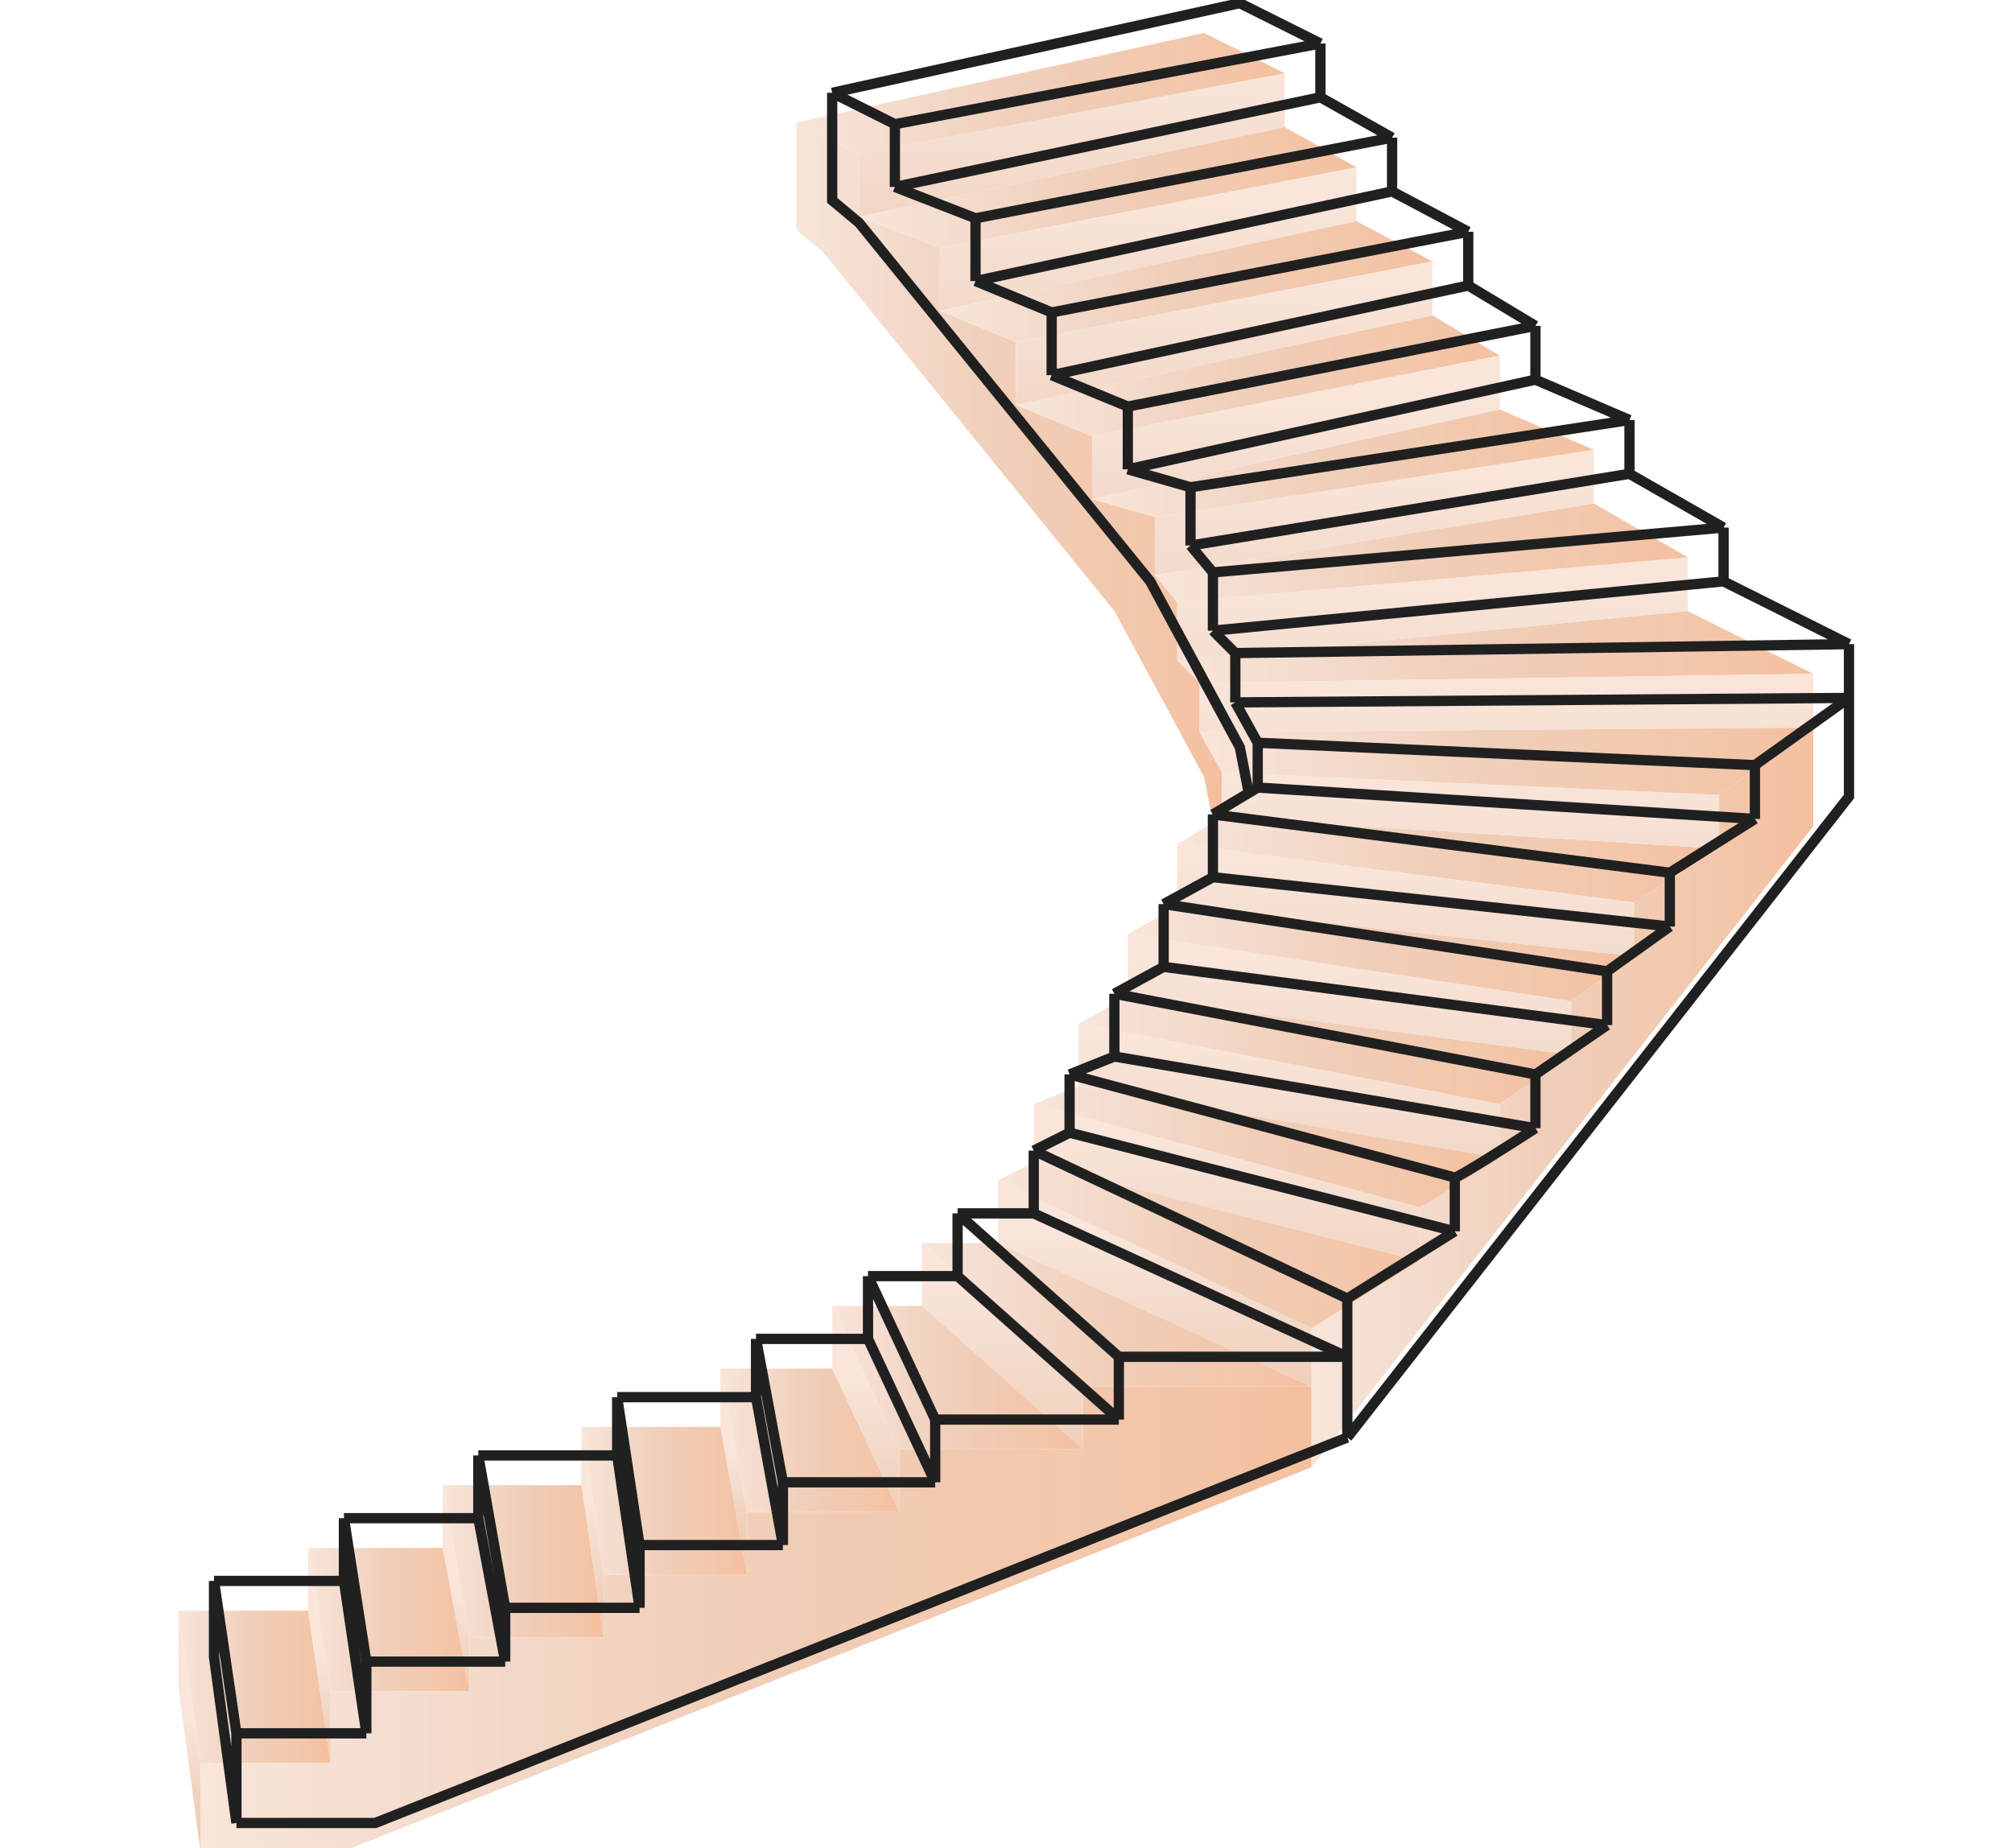 <svg width="294" height="270" viewBox="0 0 294 270" fill="none" xmlns="http://www.w3.org/2000/svg">
<g clip-path="url(#clip0_305_7886)">
<path d="M178.561 112.865L175.289 106.971V99.767L172.016 96.493V87.979L168.743 84.049V75.536L159.58 72.916V63.747L148.453 59.163V49.994L137.326 45.41V36.241L125.544 31.657V22.488L116.381 17.904V33.622L120.308 36.896L162.853 89.289L175.943 113.52L177.252 120.2L178.561 119.414V112.865Z" fill="url(#paint0_linear_305_7886)"/>
<path d="M137.325 36.241L198.197 24.453L187.724 18.559L125.544 31.657L137.325 36.241Z" fill="url(#paint1_linear_305_7886)"/>
<path d="M125.544 31.657L187.724 18.559V10.7L125.544 22.488V31.657Z" fill="url(#paint2_linear_305_7886)"/>
<path d="M251.214 123.998L178.561 119.414L177.252 120.2L172.016 123.344L238.778 131.857L251.214 123.998Z" fill="url(#paint3_linear_305_7886)"/>
<path d="M187.725 10.7L175.943 4.806L116.381 17.904L125.544 22.488L187.725 10.7Z" fill="url(#paint4_linear_305_7886)"/>
<path d="M229.614 146.266L164.815 136.442V145.611L229.614 154.125V146.266Z" fill="url(#paint5_linear_305_7886)"/>
<path d="M229.615 154.124L164.816 145.61L157.616 149.54L219.142 161.328L229.615 154.124Z" fill="url(#paint6_linear_305_7886)"/>
<path d="M238.778 131.857L172.016 123.343V132.512L238.778 139.716V131.857Z" fill="url(#paint7_linear_305_7886)"/>
<path d="M238.777 139.716L172.015 132.512L164.815 136.442L229.614 146.265L238.777 139.716Z" fill="url(#paint8_linear_305_7886)"/>
<path d="M137.326 45.41L198.197 32.312V24.453L137.326 36.241V45.41Z" fill="url(#paint9_linear_305_7886)"/>
<path d="M172.016 96.493L246.632 89.289V81.43L172.016 87.979V96.493Z" fill="url(#paint10_linear_305_7886)"/>
<path d="M219.142 161.329L157.616 149.541V158.709L219.142 169.188V161.329Z" fill="url(#paint11_linear_305_7886)"/>
<path d="M168.743 84.049L232.887 73.571V65.712L168.743 75.535V84.049Z" fill="url(#paint12_linear_305_7886)"/>
<path d="M172.016 87.978L246.632 81.429L232.887 73.57L168.743 84.049L172.016 87.978Z" fill="url(#paint13_linear_305_7886)"/>
<path d="M175.288 99.767L264.959 98.457L246.632 89.288L172.016 96.492L175.288 99.767Z" fill="url(#paint14_linear_305_7886)"/>
<path d="M251.214 123.999V116.14L178.562 112.865V119.414L251.214 123.999Z" fill="url(#paint15_linear_305_7886)"/>
<path d="M159.58 63.747L219.142 51.959L209.324 46.065L148.453 59.163L159.58 63.747Z" fill="url(#paint16_linear_305_7886)"/>
<path d="M148.453 49.994L209.324 38.206L198.197 32.312L137.326 45.41L148.453 49.994Z" fill="url(#paint17_linear_305_7886)"/>
<path d="M148.453 59.164L209.324 46.066V38.207L148.453 49.995V59.164Z" fill="url(#paint18_linear_305_7886)"/>
<path d="M168.743 75.536L232.887 65.712L219.142 59.818L159.58 72.916L168.743 75.536Z" fill="url(#paint19_linear_305_7886)"/>
<path d="M159.58 72.916L219.142 59.818V51.959L159.58 63.747V72.916Z" fill="url(#paint20_linear_305_7886)"/>
<path d="M191.652 202.588L145.835 181.631H134.708L158.271 202.588H191.652Z" fill="url(#paint21_linear_305_7886)"/>
<path d="M48.31 257.6L45.037 235.333H26.056L29.328 257.6H48.31Z" fill="url(#paint22_linear_305_7886)"/>
<path d="M48.31 247.122L45.037 226.165V235.334L48.31 257.601V247.122Z" fill="url(#paint23_linear_305_7886)"/>
<path d="M88.236 239.261L84.963 216.995H64.673L68.6 239.261H88.236Z" fill="url(#paint24_linear_305_7886)"/>
<path d="M26.056 235.333V246.466L29.328 270.698V257.6L26.056 235.333Z" fill="url(#paint25_linear_305_7886)"/>
<path d="M68.6 239.261L64.673 216.995V226.163L68.6 247.12V239.261Z" fill="url(#paint26_linear_305_7886)"/>
<path d="M68.6 247.122L64.673 226.165H45.037L48.31 247.122H68.6Z" fill="url(#paint27_linear_305_7886)"/>
<path d="M175.288 99.767V106.971L264.959 106.316V98.457L175.288 99.767Z" fill="url(#paint28_linear_305_7886)"/>
<path d="M158.271 202.588V211.757H131.435V220.925H109.181V230.094H88.236V239.263H68.6V247.122H48.309V257.6H29.328V270.698H49.619L191.652 214.376V202.588H158.271Z" fill="url(#paint29_linear_305_7886)"/>
<path d="M178.561 112.866L251.214 116.141L264.959 106.317L175.288 106.972L178.561 112.866Z" fill="url(#paint30_linear_305_7886)"/>
<path d="M251.214 123.999L238.778 131.858V139.717L229.614 146.266V154.125L219.142 161.329V169.188C215.433 171.589 207.884 176.392 207.36 176.392V184.251L191.651 194.074V202.588V214.377L264.959 120.725V106.317L251.214 116.141V123.999Z" fill="url(#paint31_linear_305_7886)"/>
<path d="M219.142 169.187L157.617 158.708L151.071 161.328L207.361 176.391C207.884 176.391 215.434 171.588 219.142 169.187Z" fill="url(#paint32_linear_305_7886)"/>
<path d="M158.271 202.588L134.708 181.631V190.8L158.271 211.757V202.588Z" fill="url(#paint33_linear_305_7886)"/>
<path d="M191.652 194.074L145.835 172.462V181.631L191.652 202.588V194.074Z" fill="url(#paint34_linear_305_7886)"/>
<path d="M158.271 211.757L134.708 190.8H121.617L131.435 211.757H158.271Z" fill="url(#paint35_linear_305_7886)"/>
<path d="M207.361 176.391L151.071 161.328V169.842L207.361 184.25V176.391Z" fill="url(#paint36_linear_305_7886)"/>
<path d="M207.361 184.251L151.071 169.843L145.835 172.462L191.652 194.074L207.361 184.251Z" fill="url(#paint37_linear_305_7886)"/>
<path d="M131.435 220.925L121.617 199.968H105.254L109.181 220.925H131.435Z" fill="url(#paint38_linear_305_7886)"/>
<path d="M109.181 220.925L105.254 199.968V208.482L109.181 230.093V220.925Z" fill="url(#paint39_linear_305_7886)"/>
<path d="M131.435 211.757L121.617 190.8V199.969L131.435 220.926V211.757Z" fill="url(#paint40_linear_305_7886)"/>
<path d="M109.18 230.094L105.253 208.482H84.963L88.236 230.094H109.18Z" fill="url(#paint41_linear_305_7886)"/>
<path d="M88.236 230.094L84.963 208.482V216.996L88.236 239.263V230.094Z" fill="url(#paint42_linear_305_7886)"/>
<path d="M130.764 18.143L192.944 6.355M130.764 18.143V27.312M130.764 18.143L121.601 13.559M192.944 6.355V14.214M192.944 6.355L181.163 0.461L121.601 13.559M192.944 14.214L130.764 27.312M192.944 14.214L203.417 20.108M130.764 27.312L142.545 31.896M142.545 31.896L203.417 20.108M142.545 31.896V41.065M203.417 20.108V27.967M203.417 27.967L142.545 41.065M203.417 27.967L214.544 33.861M142.545 41.065L153.673 45.65M153.673 45.65L214.544 33.861M153.673 45.65V54.818M214.544 33.861V41.72M214.544 41.72L153.673 54.818M214.544 41.72L224.362 47.614M153.673 54.818L164.8 59.403M164.8 59.403L224.362 47.614M164.8 59.403V68.571M224.362 47.614V55.473M224.362 55.473L164.8 68.571M224.362 55.473L238.107 61.367M164.8 68.571L173.963 71.191M173.963 71.191L238.107 61.367M173.963 71.191V79.705M238.107 61.367V69.226M238.107 69.226L173.963 79.705M238.107 69.226L251.852 77.085M173.963 79.705L177.236 83.634M177.236 83.634L251.852 77.085M177.236 83.634V92.148M251.852 77.085V84.944M251.852 84.944L177.236 92.148M251.852 84.944L270.179 94.113M177.236 92.148L180.508 95.422M180.508 95.422L270.179 94.113M180.508 95.422V102.627M270.179 94.113V101.972M270.179 101.972L180.508 102.627M270.179 101.972L256.434 111.795M270.179 101.972V116.38L196.871 210.031M180.508 102.627L183.781 108.521M183.781 108.521L256.434 111.795M183.781 108.521V115.07M256.434 111.795V119.654M256.434 119.654L183.781 115.07M256.434 119.654L243.998 127.513M183.781 115.07L182.472 115.856M177.236 118.999L243.998 127.513M177.236 118.999V128.168M177.236 118.999L182.472 115.856M243.998 127.513V135.372M243.998 135.372L177.236 128.168M243.998 135.372L234.834 141.921M177.236 128.168L170.036 132.097M170.036 132.097L234.834 141.921M170.036 132.097V141.266M234.834 141.921V149.78M234.834 149.78L170.036 141.266M234.834 149.78L224.362 156.984M170.036 141.266L162.836 145.195M162.836 145.195L224.362 156.984M162.836 145.195V154.364M224.362 156.984V164.843M224.362 164.843L162.836 154.364M224.362 164.843C220.653 167.244 213.104 172.047 212.58 172.047M162.836 154.364L156.291 156.984M156.291 156.984L212.58 172.047M156.291 156.984V165.498M212.58 172.047V179.906M212.58 179.906L156.291 165.498M212.58 179.906L196.871 189.729M156.291 165.498L151.054 168.117M151.054 168.117L196.871 189.729M151.054 168.117V177.286M196.871 189.729V198.243M196.871 198.243L151.054 177.286M196.871 198.243H163.49M196.871 198.243V210.031M151.054 177.286H139.927M139.927 177.286L163.49 198.243M139.927 177.286V186.455M163.49 198.243V207.412M163.49 207.412L139.927 186.455M163.49 207.412H136.655M139.927 186.455H126.837M126.837 186.455L136.655 207.412M126.837 186.455V195.623M136.655 207.412V216.58M136.655 216.58L126.837 195.623M136.655 216.58H114.401M126.837 195.623H110.474M110.474 195.623L114.401 216.58M110.474 195.623V204.137M114.401 216.58V225.749M114.401 225.749L110.474 204.137M114.401 225.749H93.456M110.474 204.137H90.183M90.183 204.137L93.456 225.749M90.183 204.137V212.651M93.456 225.749V234.918M93.456 234.918L90.183 212.651M93.456 234.918H73.82M90.183 212.651H69.893M69.893 212.651L73.82 234.918M69.893 212.651V221.82M73.82 234.918V242.777M73.82 242.777L69.893 221.82M73.82 242.777H53.529M69.893 221.82H50.257M50.257 221.82L53.529 242.777M50.257 221.82V230.988M53.529 242.777V253.255M53.529 253.255L50.257 230.988M53.529 253.255H34.548M50.257 230.988H31.275M31.275 230.988L34.548 253.255M31.275 230.988V242.122L34.548 266.353M34.548 253.255V266.353M34.548 266.353H54.839L196.871 210.031M121.601 13.559V29.277L125.528 32.551L168.072 84.944L181.163 109.176L182.472 115.856" stroke="#202020" stroke-width="1.5"/>
</g>
<defs>
<linearGradient id="paint0_linear_305_7886" x1="178.561" y1="69.052" x2="116.382" y2="69.052" gradientUnits="userSpaceOnUse">
<stop stop-color="#F4C09F"/>
<stop offset="0.178" stop-color="#F3C7AB"/>
<stop offset="0.516" stop-color="#F0CEB8"/>
<stop offset="0.802" stop-color="#F4DCCE"/>
<stop offset="1" stop-color="#F9E5DA"/>
</linearGradient>
<linearGradient id="paint1_linear_305_7886" x1="198.197" y1="27.4" x2="125.545" y2="27.4" gradientUnits="userSpaceOnUse">
<stop stop-color="#F4C09F"/>
<stop offset="0.178" stop-color="#F3C7AB"/>
<stop offset="0.516" stop-color="#F0CEB8"/>
<stop offset="0.802" stop-color="#F4DCCE"/>
<stop offset="1" stop-color="#F9E5DA"/>
</linearGradient>
<linearGradient id="paint2_linear_305_7886" x1="157.143" y1="73.427" x2="156.536" y2="11.216" gradientUnits="userSpaceOnUse">
<stop stop-color="#F4C09F"/>
<stop offset="0.178" stop-color="#F3C7AB"/>
<stop offset="0.516" stop-color="#F0CEB8"/>
<stop offset="0.802" stop-color="#F4DCCE"/>
<stop offset="1" stop-color="#F9E5DA"/>
</linearGradient>
<linearGradient id="paint3_linear_305_7886" x1="251.214" y1="125.636" x2="172.016" y2="125.636" gradientUnits="userSpaceOnUse">
<stop stop-color="#F4C09F"/>
<stop offset="0.178" stop-color="#F3C7AB"/>
<stop offset="0.516" stop-color="#F0CEB8"/>
<stop offset="0.802" stop-color="#F4DCCE"/>
<stop offset="1" stop-color="#F9E5DA"/>
</linearGradient>
<linearGradient id="paint4_linear_305_7886" x1="187.725" y1="13.647" x2="116.382" y2="13.647" gradientUnits="userSpaceOnUse">
<stop stop-color="#F4C09F"/>
<stop offset="0.178" stop-color="#F3C7AB"/>
<stop offset="0.516" stop-color="#F0CEB8"/>
<stop offset="0.802" stop-color="#F4DCCE"/>
<stop offset="1" stop-color="#F9E5DA"/>
</linearGradient>
<linearGradient id="paint5_linear_305_7886" x1="197.215" y1="204.663" x2="197.215" y2="139.827" gradientUnits="userSpaceOnUse">
<stop stop-color="#F4C09F"/>
<stop offset="0.178" stop-color="#F3C7AB"/>
<stop offset="0.516" stop-color="#F0CEB8"/>
<stop offset="0.802" stop-color="#F4DCCE"/>
<stop offset="1" stop-color="#F9E5DA"/>
</linearGradient>
<linearGradient id="paint6_linear_305_7886" x1="229.615" y1="153.469" x2="157.616" y2="153.469" gradientUnits="userSpaceOnUse">
<stop stop-color="#F4C09F"/>
<stop offset="0.178" stop-color="#F3C7AB"/>
<stop offset="0.516" stop-color="#F0CEB8"/>
<stop offset="0.802" stop-color="#F4DCCE"/>
<stop offset="1" stop-color="#F9E5DA"/>
</linearGradient>
<linearGradient id="paint7_linear_305_7886" x1="205.397" y1="192.217" x2="205.397" y2="125.417" gradientUnits="userSpaceOnUse">
<stop stop-color="#F4C09F"/>
<stop offset="0.178" stop-color="#F3C7AB"/>
<stop offset="0.516" stop-color="#F0CEB8"/>
<stop offset="0.802" stop-color="#F4DCCE"/>
<stop offset="1" stop-color="#F9E5DA"/>
</linearGradient>
<linearGradient id="paint8_linear_305_7886" x1="238.777" y1="139.389" x2="164.815" y2="139.389" gradientUnits="userSpaceOnUse">
<stop stop-color="#F4C09F"/>
<stop offset="0.178" stop-color="#F3C7AB"/>
<stop offset="0.516" stop-color="#F0CEB8"/>
<stop offset="0.802" stop-color="#F4DCCE"/>
<stop offset="1" stop-color="#F9E5DA"/>
</linearGradient>
<linearGradient id="paint9_linear_305_7886" x1="167.762" y1="90.817" x2="167.762" y2="29.911" gradientUnits="userSpaceOnUse">
<stop stop-color="#F4C09F"/>
<stop offset="0.178" stop-color="#F3C7AB"/>
<stop offset="0.516" stop-color="#F0CEB8"/>
<stop offset="0.802" stop-color="#F4DCCE"/>
<stop offset="1" stop-color="#F9E5DA"/>
</linearGradient>
<linearGradient id="paint10_linear_305_7886" x1="209.324" y1="159.692" x2="209.324" y2="85.032" gradientUnits="userSpaceOnUse">
<stop stop-color="#F4C09F"/>
<stop offset="0.178" stop-color="#F3C7AB"/>
<stop offset="0.516" stop-color="#F0CEB8"/>
<stop offset="0.802" stop-color="#F4DCCE"/>
<stop offset="1" stop-color="#F9E5DA"/>
</linearGradient>
<linearGradient id="paint11_linear_305_7886" x1="188.379" y1="213.067" x2="188.379" y2="151.505" gradientUnits="userSpaceOnUse">
<stop stop-color="#F4C09F"/>
<stop offset="0.178" stop-color="#F3C7AB"/>
<stop offset="0.516" stop-color="#F0CEB8"/>
<stop offset="0.802" stop-color="#F4DCCE"/>
<stop offset="1" stop-color="#F9E5DA"/>
</linearGradient>
<linearGradient id="paint12_linear_305_7886" x1="200.815" y1="132.949" x2="200.815" y2="68.768" gradientUnits="userSpaceOnUse">
<stop stop-color="#F4C09F"/>
<stop offset="0.178" stop-color="#F3C7AB"/>
<stop offset="0.516" stop-color="#F0CEB8"/>
<stop offset="0.802" stop-color="#F4DCCE"/>
<stop offset="1" stop-color="#F9E5DA"/>
</linearGradient>
<linearGradient id="paint13_linear_305_7886" x1="246.632" y1="80.774" x2="168.743" y2="80.774" gradientUnits="userSpaceOnUse">
<stop stop-color="#F4C09F"/>
<stop offset="0.178" stop-color="#F3C7AB"/>
<stop offset="0.516" stop-color="#F0CEB8"/>
<stop offset="0.802" stop-color="#F4DCCE"/>
<stop offset="1" stop-color="#F9E5DA"/>
</linearGradient>
<linearGradient id="paint14_linear_305_7886" x1="264.959" y1="94.527" x2="172.016" y2="94.527" gradientUnits="userSpaceOnUse">
<stop stop-color="#F4C09F"/>
<stop offset="0.178" stop-color="#F3C7AB"/>
<stop offset="0.516" stop-color="#F0CEB8"/>
<stop offset="0.802" stop-color="#F4DCCE"/>
<stop offset="1" stop-color="#F9E5DA"/>
</linearGradient>
<linearGradient id="paint15_linear_305_7886" x1="214.888" y1="186.105" x2="214.888" y2="113.41" gradientUnits="userSpaceOnUse">
<stop stop-color="#F4C09F"/>
<stop offset="0.178" stop-color="#F3C7AB"/>
<stop offset="0.516" stop-color="#F0CEB8"/>
<stop offset="0.802" stop-color="#F4DCCE"/>
<stop offset="1" stop-color="#F9E5DA"/>
</linearGradient>
<linearGradient id="paint16_linear_305_7886" x1="219.142" y1="54.906" x2="148.453" y2="54.906" gradientUnits="userSpaceOnUse">
<stop stop-color="#F4C09F"/>
<stop offset="0.178" stop-color="#F3C7AB"/>
<stop offset="0.516" stop-color="#F0CEB8"/>
<stop offset="0.802" stop-color="#F4DCCE"/>
<stop offset="1" stop-color="#F9E5DA"/>
</linearGradient>
<linearGradient id="paint17_linear_305_7886" x1="209.324" y1="41.153" x2="137.327" y2="41.153" gradientUnits="userSpaceOnUse">
<stop stop-color="#F4C09F"/>
<stop offset="0.178" stop-color="#F3C7AB"/>
<stop offset="0.516" stop-color="#F0CEB8"/>
<stop offset="0.802" stop-color="#F4DCCE"/>
<stop offset="1" stop-color="#F9E5DA"/>
</linearGradient>
<linearGradient id="paint18_linear_305_7886" x1="178.889" y1="102.388" x2="178.889" y2="41.482" gradientUnits="userSpaceOnUse">
<stop stop-color="#F4C09F"/>
<stop offset="0.178" stop-color="#F3C7AB"/>
<stop offset="0.516" stop-color="#F0CEB8"/>
<stop offset="0.802" stop-color="#F4DCCE"/>
<stop offset="1" stop-color="#F9E5DA"/>
</linearGradient>
<linearGradient id="paint19_linear_305_7886" x1="232.887" y1="67.677" x2="159.58" y2="67.677" gradientUnits="userSpaceOnUse">
<stop stop-color="#F4C09F"/>
<stop offset="0.178" stop-color="#F3C7AB"/>
<stop offset="0.516" stop-color="#F0CEB8"/>
<stop offset="0.802" stop-color="#F4DCCE"/>
<stop offset="1" stop-color="#F9E5DA"/>
</linearGradient>
<linearGradient id="paint20_linear_305_7886" x1="189.361" y1="118.323" x2="189.361" y2="58.726" gradientUnits="userSpaceOnUse">
<stop stop-color="#F4C09F"/>
<stop offset="0.178" stop-color="#F3C7AB"/>
<stop offset="0.516" stop-color="#F0CEB8"/>
<stop offset="0.802" stop-color="#F4DCCE"/>
<stop offset="1" stop-color="#F9E5DA"/>
</linearGradient>
<linearGradient id="paint21_linear_305_7886" x1="191.652" y1="192.11" x2="134.709" y2="192.11" gradientUnits="userSpaceOnUse">
<stop stop-color="#F4C09F"/>
<stop offset="0.178" stop-color="#F3C7AB"/>
<stop offset="0.516" stop-color="#F0CEB8"/>
<stop offset="0.802" stop-color="#F4DCCE"/>
<stop offset="1" stop-color="#F9E5DA"/>
</linearGradient>
<linearGradient id="paint22_linear_305_7886" x1="48.31" y1="246.466" x2="26.056" y2="246.466" gradientUnits="userSpaceOnUse">
<stop stop-color="#F4C09F"/>
<stop offset="0.178" stop-color="#F3C7AB"/>
<stop offset="0.516" stop-color="#F0CEB8"/>
<stop offset="0.802" stop-color="#F4DCCE"/>
<stop offset="1" stop-color="#F9E5DA"/>
</linearGradient>
<linearGradient id="paint23_linear_305_7886" x1="46.673" y1="267.752" x2="46.673" y2="241.751" gradientUnits="userSpaceOnUse">
<stop stop-color="#F4C09F"/>
<stop offset="0.178" stop-color="#F3C7AB"/>
<stop offset="0.516" stop-color="#F0CEB8"/>
<stop offset="0.802" stop-color="#F4DCCE"/>
<stop offset="1" stop-color="#F9E5DA"/>
</linearGradient>
<linearGradient id="paint24_linear_305_7886" x1="88.236" y1="228.128" x2="64.673" y2="228.128" gradientUnits="userSpaceOnUse">
<stop stop-color="#F4C09F"/>
<stop offset="0.178" stop-color="#F3C7AB"/>
<stop offset="0.516" stop-color="#F0CEB8"/>
<stop offset="0.802" stop-color="#F4DCCE"/>
<stop offset="1" stop-color="#F9E5DA"/>
</linearGradient>
<linearGradient id="paint25_linear_305_7886" x1="27.692" y1="278.557" x2="27.692" y2="251.486" gradientUnits="userSpaceOnUse">
<stop stop-color="#F4C09F"/>
<stop offset="0.178" stop-color="#F3C7AB"/>
<stop offset="0.516" stop-color="#F0CEB8"/>
<stop offset="0.802" stop-color="#F4DCCE"/>
<stop offset="1" stop-color="#F9E5DA"/>
</linearGradient>
<linearGradient id="paint26_linear_305_7886" x1="66.636" y1="259.345" x2="66.636" y2="232.481" gradientUnits="userSpaceOnUse">
<stop stop-color="#F4C09F"/>
<stop offset="0.178" stop-color="#F3C7AB"/>
<stop offset="0.516" stop-color="#F0CEB8"/>
<stop offset="0.802" stop-color="#F4DCCE"/>
<stop offset="1" stop-color="#F9E5DA"/>
</linearGradient>
<linearGradient id="paint27_linear_305_7886" x1="68.6" y1="236.644" x2="45.037" y2="236.644" gradientUnits="userSpaceOnUse">
<stop stop-color="#F4C09F"/>
<stop offset="0.178" stop-color="#F3C7AB"/>
<stop offset="0.516" stop-color="#F0CEB8"/>
<stop offset="0.802" stop-color="#F4DCCE"/>
<stop offset="1" stop-color="#F9E5DA"/>
</linearGradient>
<linearGradient id="paint28_linear_305_7886" x1="220.123" y1="188.726" x2="220.123" y2="99.004" gradientUnits="userSpaceOnUse">
<stop stop-color="#F4C09F"/>
<stop offset="0.178" stop-color="#F3C7AB"/>
<stop offset="0.516" stop-color="#F0CEB8"/>
<stop offset="0.802" stop-color="#F4DCCE"/>
<stop offset="1" stop-color="#F9E5DA"/>
</linearGradient>
<linearGradient id="paint29_linear_305_7886" x1="191.652" y1="236.643" x2="29.329" y2="236.643" gradientUnits="userSpaceOnUse">
<stop stop-color="#F4C09F"/>
<stop offset="0.178" stop-color="#F3C7AB"/>
<stop offset="0.516" stop-color="#F0CEB8"/>
<stop offset="0.802" stop-color="#F4DCCE"/>
<stop offset="1" stop-color="#F9E5DA"/>
</linearGradient>
<linearGradient id="paint30_linear_305_7886" x1="264.959" y1="111.229" x2="175.288" y2="111.229" gradientUnits="userSpaceOnUse">
<stop stop-color="#F4C09F"/>
<stop offset="0.178" stop-color="#F3C7AB"/>
<stop offset="0.516" stop-color="#F0CEB8"/>
<stop offset="0.802" stop-color="#F4DCCE"/>
<stop offset="1" stop-color="#F9E5DA"/>
</linearGradient>
<linearGradient id="paint31_linear_305_7886" x1="264.959" y1="160.347" x2="191.651" y2="160.347" gradientUnits="userSpaceOnUse">
<stop stop-color="#F4C09F"/>
<stop offset="0.178" stop-color="#F3C7AB"/>
<stop offset="0.516" stop-color="#F0CEB8"/>
<stop offset="0.802" stop-color="#F4DCCE"/>
<stop offset="1" stop-color="#F9E5DA"/>
</linearGradient>
<linearGradient id="paint32_linear_305_7886" x1="219.142" y1="167.55" x2="151.071" y2="167.55" gradientUnits="userSpaceOnUse">
<stop stop-color="#F4C09F"/>
<stop offset="0.178" stop-color="#F3C7AB"/>
<stop offset="0.516" stop-color="#F0CEB8"/>
<stop offset="0.802" stop-color="#F4DCCE"/>
<stop offset="1" stop-color="#F9E5DA"/>
</linearGradient>
<linearGradient id="paint33_linear_305_7886" x1="146.49" y1="240.356" x2="146.49" y2="187.254" gradientUnits="userSpaceOnUse">
<stop stop-color="#F4C09F"/>
<stop offset="0.178" stop-color="#F3C7AB"/>
<stop offset="0.516" stop-color="#F0CEB8"/>
<stop offset="0.802" stop-color="#F4DCCE"/>
<stop offset="1" stop-color="#F9E5DA"/>
</linearGradient>
<linearGradient id="paint34_linear_305_7886" x1="168.744" y1="226.382" x2="168.744" y2="180.538" gradientUnits="userSpaceOnUse">
<stop stop-color="#F4C09F"/>
<stop offset="0.178" stop-color="#F3C7AB"/>
<stop offset="0.516" stop-color="#F0CEB8"/>
<stop offset="0.802" stop-color="#F4DCCE"/>
<stop offset="1" stop-color="#F9E5DA"/>
</linearGradient>
<linearGradient id="paint35_linear_305_7886" x1="158.271" y1="201.278" x2="121.618" y2="201.278" gradientUnits="userSpaceOnUse">
<stop stop-color="#F4C09F"/>
<stop offset="0.178" stop-color="#F3C7AB"/>
<stop offset="0.516" stop-color="#F0CEB8"/>
<stop offset="0.802" stop-color="#F4DCCE"/>
<stop offset="1" stop-color="#F9E5DA"/>
</linearGradient>
<linearGradient id="paint36_linear_305_7886" x1="179.216" y1="222.126" x2="179.216" y2="165.804" gradientUnits="userSpaceOnUse">
<stop stop-color="#F4C09F"/>
<stop offset="0.178" stop-color="#F3C7AB"/>
<stop offset="0.516" stop-color="#F0CEB8"/>
<stop offset="0.802" stop-color="#F4DCCE"/>
<stop offset="1" stop-color="#F9E5DA"/>
</linearGradient>
<linearGradient id="paint37_linear_305_7886" x1="207.361" y1="181.959" x2="145.836" y2="181.959" gradientUnits="userSpaceOnUse">
<stop stop-color="#F4C09F"/>
<stop offset="0.178" stop-color="#F3C7AB"/>
<stop offset="0.516" stop-color="#F0CEB8"/>
<stop offset="0.802" stop-color="#F4DCCE"/>
<stop offset="1" stop-color="#F9E5DA"/>
</linearGradient>
<linearGradient id="paint38_linear_305_7886" x1="131.435" y1="210.446" x2="105.254" y2="210.446" gradientUnits="userSpaceOnUse">
<stop stop-color="#F4C09F"/>
<stop offset="0.178" stop-color="#F3C7AB"/>
<stop offset="0.516" stop-color="#F0CEB8"/>
<stop offset="0.802" stop-color="#F4DCCE"/>
<stop offset="1" stop-color="#F9E5DA"/>
</linearGradient>
<linearGradient id="paint39_linear_305_7886" x1="107.217" y1="235.004" x2="107.217" y2="212.235" gradientUnits="userSpaceOnUse">
<stop stop-color="#F4C09F"/>
<stop offset="0.178" stop-color="#F3C7AB"/>
<stop offset="0.516" stop-color="#F0CEB8"/>
<stop offset="0.802" stop-color="#F4DCCE"/>
<stop offset="1" stop-color="#F9E5DA"/>
</linearGradient>
<linearGradient id="paint40_linear_305_7886" x1="126.526" y1="240.79" x2="126.526" y2="201.448" gradientUnits="userSpaceOnUse">
<stop stop-color="#F4C09F"/>
<stop offset="0.178" stop-color="#F3C7AB"/>
<stop offset="0.516" stop-color="#F0CEB8"/>
<stop offset="0.802" stop-color="#F4DCCE"/>
<stop offset="1" stop-color="#F9E5DA"/>
</linearGradient>
<linearGradient id="paint41_linear_305_7886" x1="109.18" y1="219.288" x2="84.963" y2="219.288" gradientUnits="userSpaceOnUse">
<stop stop-color="#F4C09F"/>
<stop offset="0.178" stop-color="#F3C7AB"/>
<stop offset="0.516" stop-color="#F0CEB8"/>
<stop offset="0.802" stop-color="#F4DCCE"/>
<stop offset="1" stop-color="#F9E5DA"/>
</linearGradient>
<linearGradient id="paint42_linear_305_7886" x1="86.599" y1="251.706" x2="86.599" y2="218.957" gradientUnits="userSpaceOnUse">
<stop stop-color="#F4C09F"/>
<stop offset="0.178" stop-color="#F3C7AB"/>
<stop offset="0.516" stop-color="#F0CEB8"/>
<stop offset="0.802" stop-color="#F4DCCE"/>
<stop offset="1" stop-color="#F9E5DA"/>
</linearGradient>
<clipPath id="clip0_305_7886">
<rect width="294" height="270" fill="white"/>
</clipPath>
</defs>
</svg>
